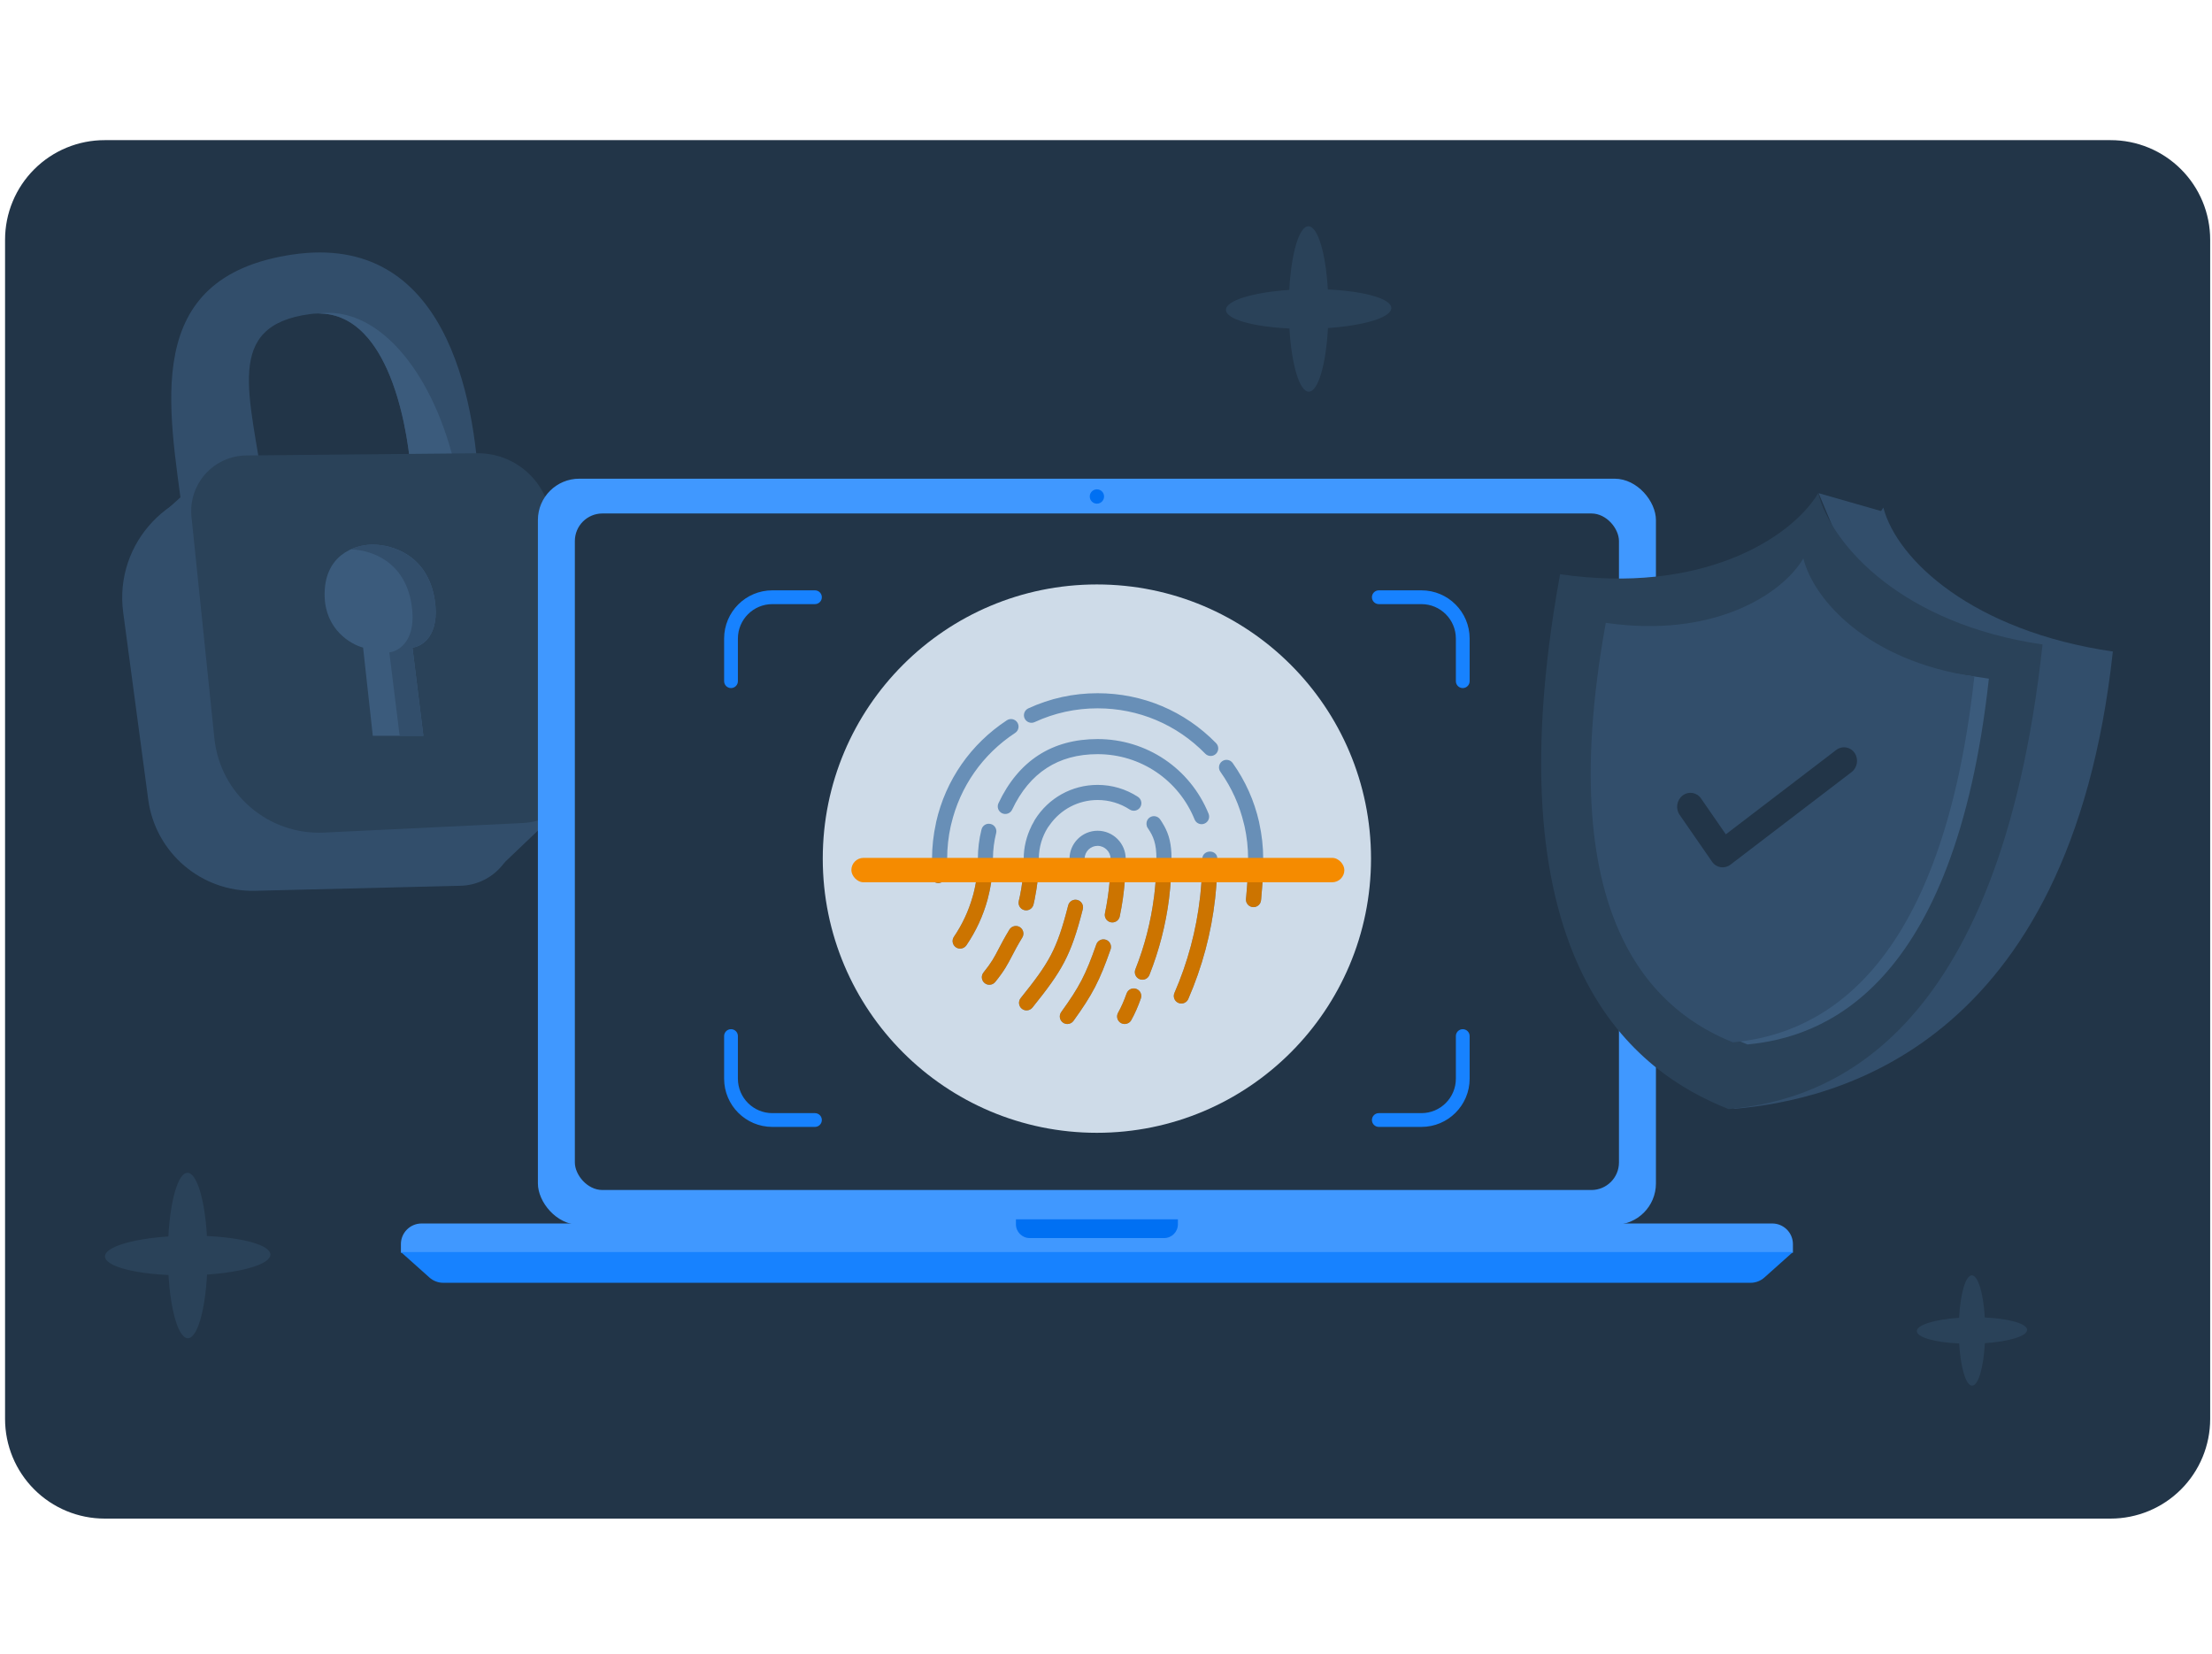 <svg width="321" height="240" viewBox="0 0 321 240" fill="none" xmlns="http://www.w3.org/2000/svg">
<path d="M306.282 20.334H15.189C13.291 20.332 11.412 20.704 9.659 21.429C7.905 22.154 6.312 23.218 4.969 24.559C3.627 25.9 2.562 27.492 1.836 29.245C1.109 30.998 0.735 32.877 0.735 34.774V205.881C0.735 209.714 2.258 213.39 4.969 216.101C7.679 218.811 11.355 220.334 15.189 220.334H306.282C310.115 220.334 313.792 218.811 316.502 216.101C319.213 213.39 320.735 209.714 320.735 205.881V34.774C320.735 32.877 320.361 30.998 319.635 29.245C318.908 27.492 317.844 25.9 316.501 24.559C315.159 23.218 313.566 22.154 311.812 21.429C310.059 20.704 308.179 20.332 306.282 20.334Z" fill="#223548"/>
<path d="M42.459 36.93C20.233 40.194 24.569 59.341 26.576 75.09C30.759 77.983 39.718 81.32 38.305 71.299C36.329 57.281 32.366 47.241 44.986 45.574C56.413 44.065 59.597 62.453 59.819 71.657L69.527 71.223C68.923 57.719 64.686 33.666 42.459 36.93Z" fill="#324E6B"/>
<path d="M17.878 88.864C16.521 78.72 24.884 69.917 35.085 70.753L62.64 73.01C66.471 73.323 69.55 76.294 70.001 80.111L74.653 119.496C75.211 124.22 71.585 128.4 66.83 128.517L37.022 129.246C29.229 129.437 22.542 123.728 21.509 116.001L17.878 88.864Z" fill="#324E6B"/>
<path d="M31.272 67.551L22.376 75.607L33.756 75.949L31.272 67.551Z" fill="#324E6B"/>
<path d="M82.489 116.287L71.203 127.051L73.185 119.852L82.489 116.287Z" fill="#324E6B"/>
<path fill-rule="evenodd" clip-rule="evenodd" d="M66.701 71.349C66.594 70.236 66.315 68.754 65.836 66.842C62.47 53.421 54.595 44.333 46.23 45.486C55.651 45.429 58.971 59.637 59.678 68.908C60.546 69.885 61.377 70.785 62.143 71.552L66.701 71.349Z" fill="#3B5B7C"/>
<path d="M27.788 74.99C27.299 70.257 30.986 66.129 35.743 66.084L69.254 65.762C74.457 65.712 78.94 69.415 79.875 74.533L85.77 106.818C86.932 113.179 82.225 119.108 75.765 119.419L47.037 120.8C38.936 121.19 31.943 115.181 31.109 107.114L27.788 74.99Z" fill="#2A4259"/>
<path d="M54.1 106.761L52.691 93.962C50.891 93.492 47.254 91.355 47.113 86.564C46.937 80.575 51.415 79.02 54.063 79.019C56.981 79.019 62.085 80.575 63.084 87.034C63.882 92.2 61.263 93.805 59.854 93.962L61.44 106.761H54.1Z" fill="#3B5B7C"/>
<path fill-rule="evenodd" clip-rule="evenodd" d="M50.888 79.715C53.832 79.778 58.749 81.4 59.727 87.727C60.526 92.894 57.907 94.499 56.498 94.655L57.997 106.761H61.44L59.855 93.962C61.264 93.805 63.882 92.2 63.084 87.034C62.086 80.575 56.982 79.019 54.063 79.019C53.136 79.02 51.985 79.21 50.888 79.715Z" fill="#324E6B"/>
<path d="M58.178 180.516C58.178 178.859 59.521 177.516 61.178 177.516H257.185C258.841 177.516 260.185 178.859 260.185 180.516V181.75H58.178V180.516Z" fill="#4098FF"/>
<path d="M62.324 185.359C62.874 185.85 63.585 186.121 64.322 186.121H254.04C254.777 186.121 255.488 185.85 256.038 185.359L260.185 181.657H58.178L62.324 185.359Z" fill="#1782FF"/>
<rect x="78.059" y="69.455" width="162.246" height="108.249" rx="6" fill="#4098FF"/>
<path d="M159.181 73.077C159.755 73.077 160.22 72.611 160.22 72.037C160.22 71.462 159.755 70.996 159.181 70.996C158.608 70.996 158.143 71.462 158.143 72.037C158.143 72.611 158.608 73.077 159.181 73.077Z" fill="#0070F3"/>
<rect x="83.422" y="74.5" width="151.518" height="98.159" rx="4" fill="#223548"/>
<path d="M147.43 176.912H170.933V177.632C170.933 178.736 170.038 179.632 168.933 179.632H149.43C148.325 179.632 147.43 178.736 147.43 177.632V176.912Z" fill="#0070F3"/>
<path fill-rule="evenodd" clip-rule="evenodd" d="M105.083 92.652C105.083 88.786 108.217 85.652 112.083 85.652H118.264C118.816 85.652 119.263 86.1 119.263 86.652C119.263 87.204 118.816 87.652 118.264 87.652H112.083C109.321 87.652 107.082 89.89 107.082 92.652V98.833C107.082 99.385 106.635 99.832 106.083 99.832C105.531 99.832 105.083 99.385 105.083 98.833V92.652Z" fill="#1782FF"/>
<path fill-rule="evenodd" clip-rule="evenodd" d="M105.083 156.504C105.083 160.37 108.217 163.504 112.083 163.504H118.264C118.816 163.504 119.263 163.056 119.263 162.504C119.263 161.952 118.816 161.505 118.264 161.505H112.083C109.321 161.505 107.082 159.266 107.082 156.504V150.323C107.082 149.771 106.635 149.324 106.083 149.324C105.531 149.324 105.083 149.771 105.083 150.323V156.504Z" fill="#1782FF"/>
<path fill-rule="evenodd" clip-rule="evenodd" d="M213.271 92.652C213.271 88.786 210.138 85.652 206.272 85.652H200.091C199.539 85.652 199.091 86.1 199.091 86.652C199.091 87.204 199.539 87.652 200.091 87.652H206.272C209.033 87.652 211.272 89.89 211.272 92.652V98.833C211.272 99.385 211.72 99.832 212.272 99.832C212.824 99.832 213.271 99.385 213.271 98.833V92.652Z" fill="#1782FF"/>
<path fill-rule="evenodd" clip-rule="evenodd" d="M213.271 156.504C213.271 160.37 210.138 163.504 206.272 163.504H200.091C199.539 163.504 199.091 163.056 199.091 162.504C199.091 161.952 199.539 161.505 200.091 161.505H206.272C209.033 161.505 211.272 159.266 211.272 156.504V150.323C211.272 149.771 211.72 149.324 212.272 149.324C212.824 149.324 213.271 149.771 213.271 150.323V156.504Z" fill="#1782FF"/>
<circle cx="159.178" cy="124.578" r="39.781" fill="#CEDBE8"/>
<path fill-rule="evenodd" clip-rule="evenodd" d="M159.281 100.58C165.808 100.58 171.917 103.153 176.475 107.822H176.474C176.898 108.257 176.891 108.95 176.458 109.372C176.244 109.581 175.977 109.684 175.691 109.684C175.406 109.684 175.121 109.572 174.908 109.355C170.763 105.11 165.213 102.772 159.28 102.772C156.088 102.772 153.014 103.445 150.144 104.77C149.594 105.021 148.945 104.786 148.689 104.234C148.438 103.685 148.676 103.034 149.225 102.78C152.386 101.321 155.771 100.58 159.281 100.58ZM175.389 118.074C172.715 111.487 166.392 107.231 159.282 107.231C155.984 107.231 153.111 108.011 150.696 109.575C148.281 111.138 146.345 113.47 144.897 116.537C144.636 117.086 144.874 117.739 145.418 117.996H145.419C145.963 118.253 146.619 118.024 146.879 117.474C148.149 114.782 149.826 112.774 151.887 111.437C153.946 110.101 156.412 109.422 159.282 109.422C165.496 109.422 171.019 113.139 173.358 118.897C173.53 119.326 173.944 119.581 174.373 119.581C174.508 119.581 174.651 119.555 174.785 119.5C175.345 119.272 175.615 118.633 175.387 118.073L175.389 118.074ZM182.733 119.374C182.736 119.397 182.738 119.409 182.74 119.418V119.422L182.742 119.42C183.114 121.111 183.313 122.854 183.313 124.608C183.313 126.494 183.216 128.392 183.032 130.245C183.031 130.259 183.03 130.274 183.029 130.293V130.308L183.027 130.326L182.994 130.637V130.639V130.641C182.931 131.199 182.459 131.616 181.906 131.616C181.866 131.616 181.826 131.614 181.785 131.609H181.784C181.179 131.544 180.75 131 180.814 130.4L180.839 130.165L180.849 130.069C181.029 128.272 181.121 126.435 181.121 124.607C181.121 123.002 180.946 121.405 180.602 119.857H180.596L180.529 119.575C179.885 116.837 178.736 114.281 177.099 111.974C176.749 111.481 176.864 110.798 177.356 110.448H177.358C177.847 110.1 178.535 110.21 178.885 110.708C178.886 110.709 178.886 110.71 178.886 110.71C180.725 113.298 182.013 116.173 182.713 119.255C182.724 119.3 182.729 119.343 182.732 119.37L182.733 119.374ZM162.952 130.367C162.827 131.243 162.672 132.111 162.492 132.968L162.493 132.966C162.385 133.483 161.927 133.835 161.422 133.835C161.351 133.835 161.276 133.828 161.198 133.813H161.196H161.194C160.601 133.688 160.222 133.106 160.347 132.514C160.51 131.739 160.648 130.953 160.763 130.158C160.766 130.131 160.77 130.108 160.774 130.093C160.778 130.073 160.779 130.064 160.779 130.064V130.06V130.057C161.037 128.265 161.167 126.433 161.167 124.609C161.167 123.57 160.295 122.725 159.281 122.725C158.266 122.725 157.436 123.53 157.398 124.535C157.4 124.56 157.402 124.584 157.402 124.609V124.611V124.613L157.397 125.216V125.218V125.221C157.385 125.776 156.911 126.352 156.278 126.292C155.672 126.282 155.194 125.78 155.205 125.179L155.209 124.694C155.207 124.667 155.205 124.64 155.205 124.611C155.205 122.363 157.034 120.533 159.282 120.533C161.53 120.533 163.36 122.363 163.36 124.611C163.36 126.501 163.223 128.399 162.963 130.256V130.26V130.263C162.961 130.268 162.96 130.276 162.958 130.302C162.957 130.307 162.957 130.314 162.956 130.322L162.954 130.342L162.953 130.35L162.952 130.361V130.364V130.367ZM156.345 130.576C156.928 130.727 157.285 131.321 157.135 131.909V131.908C156.271 135.3 155.515 137.542 154.433 139.607C153.352 141.668 151.953 143.537 149.826 146.188C149.609 146.457 149.291 146.597 148.971 146.597C148.732 146.597 148.489 146.519 148.287 146.356H148.286C147.815 145.977 147.741 145.288 148.118 144.818C150.197 142.226 151.5 140.484 152.496 138.586C153.489 136.691 154.182 134.622 155.012 131.369C155.159 130.787 155.747 130.421 156.345 130.576ZM160.494 136.354H160.493H160.491C159.916 136.148 159.294 136.46 159.095 137.026C157.546 141.441 156.651 143.168 154.004 146.837C153.651 147.328 153.758 148.011 154.249 148.366H154.25C154.446 148.508 154.67 148.574 154.892 148.574C155.228 148.574 155.566 148.417 155.781 148.12C158.541 144.292 159.554 142.342 161.164 137.75C161.364 137.181 161.065 136.555 160.494 136.354ZM147.316 106.341C147.823 106.009 147.962 105.327 147.632 104.823C147.298 104.314 146.618 104.175 146.113 104.507C140.879 107.944 137.235 113.182 135.853 119.256C135.841 119.306 135.834 119.353 135.831 119.379C135.829 119.393 135.828 119.403 135.827 119.41L135.826 119.418V119.422C135.452 121.114 135.255 122.856 135.255 124.608C135.255 125.358 135.195 126.114 135.077 126.846C134.979 127.445 135.384 128.004 135.978 128.103H135.981H135.984C136.046 128.114 136.104 128.118 136.161 128.118C136.69 128.118 137.154 127.735 137.242 127.197C137.378 126.345 137.449 125.476 137.449 124.608C137.449 123.004 137.625 121.405 137.967 119.857H137.972L138.038 119.576C139.323 114.129 142.608 109.432 147.317 106.34L147.316 106.341ZM175.593 123.554C175.849 123.555 176.119 123.636 176.329 123.818L176.327 123.816C176.542 124.003 176.669 124.278 176.66 124.608C176.659 126.469 176.554 128.338 176.355 130.168L176.348 130.237L176.347 130.251C176.346 130.258 176.346 130.265 176.345 130.274L176.344 130.284C176.344 130.297 176.343 130.312 176.341 130.328V130.33V130.333C175.775 135.38 174.463 140.295 172.439 144.942C172.259 145.356 171.855 145.601 171.435 145.601C171.288 145.601 171.14 145.573 170.996 145.509C170.441 145.267 170.19 144.621 170.432 144.067C172.354 139.656 173.603 134.99 174.149 130.196L174.151 130.173C174.152 130.162 174.153 130.153 174.154 130.144L174.189 129.838H174.19C174.374 128.113 174.468 126.353 174.468 124.608V124.602V124.596C174.479 124.258 174.628 123.987 174.851 123.806C175.068 123.631 175.338 123.554 175.593 123.554ZM143.338 130.405L143.338 130.405L143.343 130.38C143.349 130.357 143.355 130.331 143.363 130.302C143.85 128.455 144.102 126.545 144.102 124.61C144.102 124.584 144.1 124.56 144.098 124.535L144.098 124.535L144.097 124.532C144.103 123.297 144.259 122.068 144.557 120.881C144.707 120.295 144.352 119.702 143.769 119.554H143.766H143.762C143.161 119.396 142.578 119.772 142.434 120.348V120.349C142.083 121.736 141.906 123.17 141.906 124.611C141.906 124.639 141.908 124.669 141.911 124.699C141.903 126.445 141.671 128.173 141.224 129.841H141.218L141.143 130.107C140.554 132.179 139.647 134.137 138.429 135.919C138.09 136.419 138.218 137.102 138.717 137.444C138.907 137.573 139.122 137.634 139.334 137.634C139.683 137.634 140.028 137.468 140.241 137.156C141.631 135.117 142.665 132.878 143.315 130.503V130.5C143.325 130.466 143.332 130.433 143.338 130.405L143.338 130.405ZM168.587 119.238L168.625 119.297L168.626 119.298L168.959 119.86C169.634 121.088 170.011 122.446 170.011 124.611C170.011 126.491 169.89 128.391 169.661 130.258C169.66 130.266 169.659 130.277 169.658 130.298C169.657 130.306 169.656 130.318 169.655 130.329L169.655 130.329L169.655 130.337L169.654 130.344V130.35C169.174 134.157 168.213 137.895 166.799 141.455C166.628 141.885 166.215 142.146 165.781 142.146C165.642 142.146 165.509 142.119 165.382 142.071L165.378 142.068H165.375C164.813 141.843 164.538 141.207 164.762 140.644C166.097 137.283 167.006 133.754 167.464 130.16C167.466 130.14 167.469 130.124 167.471 130.115C167.474 130.103 167.475 130.102 167.475 130.099L167.476 130.095C167.477 130.09 167.478 130.086 167.478 130.083C167.479 130.079 167.48 130.076 167.48 130.074C167.706 128.266 167.82 126.429 167.82 124.61C167.82 123.48 167.706 122.661 167.495 121.981C167.285 121.302 166.974 120.742 166.555 120.132C166.493 120.044 166.452 119.951 166.424 119.861C166.304 119.473 166.438 119.138 166.438 119.138C166.507 118.935 166.636 118.746 166.838 118.608C167.338 118.265 168.02 118.394 168.36 118.891C168.417 118.974 168.471 119.056 168.523 119.137L168.532 119.152C168.551 119.181 168.569 119.21 168.587 119.238ZM163.489 144.145C163.689 143.576 164.311 143.271 164.884 143.472L164.885 143.476C165.456 143.675 165.759 144.299 165.557 144.872C165.151 146.031 164.697 147.058 164.167 148.013C163.966 148.372 163.591 148.576 163.208 148.576C163.025 148.576 162.845 148.53 162.681 148.442L162.678 148.44L162.675 148.438C162.148 148.143 161.956 147.475 162.25 146.946C162.717 146.107 163.122 145.19 163.489 144.145ZM165.137 115.616C163.395 114.481 161.37 113.88 159.284 113.88C155.562 113.88 152.158 115.768 150.182 118.928C150.131 119.01 150.089 119.093 150.055 119.16L150.048 119.174C150.023 119.225 150.002 119.267 149.979 119.308L149.973 119.319C149.968 119.326 149.964 119.334 149.961 119.341L149.672 119.857H149.687C148.956 121.328 148.557 122.947 148.557 124.608C148.557 124.64 148.559 124.674 148.563 124.711C148.556 126.484 148.37 128.258 148.011 129.982C148.007 129.997 148.004 130.013 148 130.028C147.998 130.037 147.996 130.046 147.994 130.056C147.992 130.062 147.991 130.068 147.99 130.074C147.986 130.086 147.984 130.097 147.983 130.106L147.982 130.111C147.981 130.113 147.981 130.116 147.98 130.118C147.98 130.12 147.979 130.123 147.979 130.125V130.13L147.977 130.136C147.936 130.335 147.891 130.531 147.844 130.727C147.704 131.315 148.065 131.908 148.653 132.05L148.661 132.052H148.668C148.742 132.068 148.824 132.08 148.913 132.08C149.409 132.08 149.855 131.743 149.978 131.242C150.042 130.974 150.101 130.704 150.158 130.432V130.43C150.165 130.396 150.169 130.364 150.172 130.34L150.174 130.326C150.177 130.3 150.179 130.288 150.182 130.277C150.559 128.422 150.757 126.515 150.757 124.609C150.757 124.58 150.755 124.546 150.751 124.511C150.77 122.941 151.215 121.416 152.043 120.09C152.085 120.022 152.135 119.956 152.195 119.877C152.199 119.871 152.203 119.865 152.208 119.859H152.212L152.321 119.704C153.926 117.427 156.486 116.073 159.286 116.073C160.946 116.073 162.556 116.551 163.94 117.454V117.455C164.448 117.781 165.125 117.642 165.456 117.134C165.787 116.627 165.642 115.947 165.137 115.617V115.616ZM147.988 134.51C148.504 134.826 148.669 135.498 148.358 136.016L148.357 136.014C147.643 137.191 147.217 138.009 146.839 138.738L146.837 138.741C146.224 139.921 145.732 140.865 144.429 142.473C144.213 142.742 143.896 142.88 143.577 142.88C143.338 142.88 143.091 142.802 142.889 142.636H142.888L142.887 142.635C142.418 142.254 142.345 141.565 142.725 141.096C143.889 139.66 144.283 138.903 144.89 137.736L144.893 137.73L144.917 137.684C145.303 136.944 145.745 136.095 146.482 134.878C146.798 134.36 147.47 134.2 147.986 134.508L147.987 134.51H147.988Z" fill="#688FB7"/>
<path fill-rule="evenodd" clip-rule="evenodd" d="M174.445 126.082H176.637C176.597 127.452 176.501 128.82 176.355 130.168L176.348 130.237L176.347 130.251C176.346 130.258 176.346 130.265 176.345 130.274L176.344 130.283C176.344 130.297 176.343 130.312 176.341 130.328V130.33V130.332C175.775 135.38 174.463 140.295 172.439 144.942C172.259 145.356 171.855 145.6 171.435 145.6C171.288 145.6 171.14 145.572 170.996 145.509C170.441 145.267 170.19 144.621 170.432 144.067C172.354 139.656 173.603 134.99 174.149 130.196L174.151 130.173C174.152 130.162 174.153 130.153 174.154 130.144L174.189 129.838H174.19C174.322 128.597 174.408 127.34 174.445 126.082ZM141.858 126.082H144.053C143.958 127.513 143.726 128.925 143.363 130.302C143.355 130.331 143.349 130.357 143.343 130.38L143.338 130.405L143.338 130.405C143.332 130.433 143.325 130.466 143.315 130.5V130.503C142.665 132.878 141.631 135.117 140.241 137.156C140.028 137.468 139.683 137.634 139.334 137.634C139.122 137.634 138.907 137.573 138.717 137.443C138.218 137.102 138.09 136.419 138.429 135.919C139.647 134.136 140.554 132.179 141.143 130.107L141.218 129.841H141.224C141.552 128.615 141.765 127.356 141.858 126.082ZM183.294 126.082C183.257 127.479 183.168 128.874 183.032 130.244C183.031 130.258 183.03 130.273 183.029 130.293V130.308L183.027 130.326L182.994 130.636V130.639V130.641C182.931 131.199 182.459 131.616 181.906 131.616C181.866 131.616 181.826 131.613 181.785 131.609H181.784C181.179 131.543 180.75 131 180.814 130.4L180.839 130.165L180.849 130.069C180.98 128.755 181.065 127.42 181.101 126.082H183.294ZM135.178 126.082H137.382C137.348 126.456 137.301 126.828 137.242 127.197C137.154 127.735 136.69 128.118 136.161 128.118C136.104 128.118 136.046 128.114 135.984 128.103H135.981H135.978C135.384 128.004 134.979 127.445 135.077 126.846C135.118 126.594 135.151 126.339 135.178 126.082ZM148.522 126.082H150.718C150.643 127.495 150.461 128.9 150.182 130.277C150.179 130.287 150.177 130.3 150.174 130.326L150.172 130.34C150.169 130.364 150.165 130.396 150.158 130.43V130.432C150.101 130.704 150.042 130.974 149.978 131.242C149.855 131.743 149.409 132.08 148.913 132.08C148.824 132.08 148.742 132.068 148.668 132.052H148.661L148.653 132.05C148.065 131.908 147.704 131.315 147.844 130.727C147.891 130.531 147.936 130.335 147.977 130.136L147.979 130.13V130.125L147.979 130.125C147.98 130.119 147.981 130.114 147.983 130.105C147.984 130.097 147.986 130.086 147.99 130.074C147.993 130.059 147.997 130.043 148 130.028C148.004 130.012 148.007 129.997 148.011 129.982C148.277 128.703 148.449 127.396 148.522 126.082ZM155.653 126.082H156.966C156.779 126.231 156.542 126.317 156.278 126.292C156.043 126.288 155.828 126.21 155.653 126.082ZM161.139 126.082H163.333C163.281 127.483 163.156 128.881 162.963 130.256V130.259V130.263C162.961 130.268 162.96 130.276 162.958 130.302L162.957 130.312L162.957 130.313L162.956 130.326L162.956 130.326C162.955 130.337 162.954 130.349 162.952 130.361V130.364V130.367C162.827 131.243 162.672 132.111 162.492 132.968L162.493 132.965C162.385 133.482 161.927 133.835 161.422 133.835C161.351 133.835 161.276 133.828 161.198 133.813H161.196H161.194C160.601 133.688 160.222 133.105 160.347 132.514C160.51 131.738 160.648 130.953 160.763 130.158C160.766 130.131 160.77 130.108 160.774 130.093C160.778 130.073 160.779 130.063 160.779 130.063V130.06V130.057C160.967 128.747 161.088 127.416 161.139 126.082ZM167.795 126.082H169.987C169.941 127.478 169.83 128.877 169.661 130.258C169.66 130.266 169.659 130.277 169.658 130.297C169.657 130.308 169.656 130.323 169.655 130.337L169.654 130.344V130.35C169.174 134.157 168.213 137.895 166.799 141.455C166.628 141.885 166.215 142.145 165.781 142.145C165.642 142.145 165.509 142.119 165.382 142.071L165.378 142.068H165.375C164.813 141.843 164.538 141.207 164.762 140.644C166.097 137.283 167.006 133.754 167.464 130.16C167.466 130.14 167.469 130.124 167.471 130.114C167.474 130.103 167.475 130.101 167.475 130.099L167.476 130.095C167.477 130.09 167.477 130.086 167.478 130.083L167.478 130.082L167.478 130.082C167.479 130.08 167.479 130.078 167.479 130.077C167.48 130.076 167.48 130.075 167.48 130.073C167.645 128.752 167.751 127.416 167.795 126.082ZM157.135 131.909C157.285 131.321 156.928 130.727 156.345 130.576C155.747 130.421 155.159 130.786 155.012 131.369C154.182 134.622 153.489 136.69 152.496 138.586C151.5 140.484 150.197 142.226 148.118 144.818C147.741 145.287 147.815 145.977 148.286 146.356H148.287C148.489 146.519 148.732 146.597 148.971 146.597C149.291 146.597 149.609 146.457 149.826 146.188C151.953 143.537 153.352 141.668 154.433 139.606C155.515 137.541 156.271 135.3 157.135 131.908V131.909ZM160.493 136.353H160.494C161.065 136.555 161.364 137.181 161.164 137.749C159.554 142.341 158.541 144.292 155.781 148.119C155.566 148.417 155.228 148.574 154.892 148.574C154.67 148.574 154.446 148.508 154.25 148.366H154.249C153.758 148.011 153.651 147.328 154.004 146.837C156.651 143.168 157.546 141.441 159.095 137.026C159.294 136.46 159.916 136.148 160.491 136.353H160.493ZM164.884 143.472C164.311 143.271 163.689 143.576 163.489 144.144C163.122 145.19 162.717 146.107 162.25 146.946C161.956 147.475 162.148 148.143 162.675 148.438L162.678 148.44L162.681 148.442C162.845 148.53 163.025 148.576 163.208 148.576C163.591 148.576 163.966 148.372 164.167 148.013C164.697 147.058 165.151 146.031 165.557 144.871C165.759 144.298 165.456 143.675 164.885 143.475L164.884 143.472ZM148.358 136.016C148.669 135.498 148.504 134.826 147.988 134.51H147.987L147.986 134.508C147.47 134.2 146.798 134.36 146.482 134.878C145.745 136.095 145.303 136.944 144.917 137.684L144.917 137.684L144.893 137.73L144.89 137.736L144.89 137.736C144.283 138.902 143.889 139.659 142.725 141.096C142.345 141.564 142.418 142.254 142.887 142.635L142.888 142.636H142.889C143.091 142.802 143.338 142.88 143.577 142.88C143.896 142.88 144.213 142.742 144.429 142.473C145.732 140.865 146.224 139.921 146.837 138.741L146.839 138.738C147.217 138.009 147.643 137.191 148.357 136.014L148.358 136.016Z" fill="#CC7400"/>
<rect x="123.548" y="124.469" width="71.543" height="3.541" rx="1.771" fill="#F58B00"/>
<path d="M39.238 182.025C39.238 180.667 35.295 179.58 30.027 179.333C29.726 174.071 28.567 170.159 27.208 170.162C25.85 170.165 24.72 174.107 24.431 179.396C19.148 179.757 15.22 180.938 15.238 182.299C15.256 183.66 19.181 184.748 24.449 184.992C24.765 190.253 25.91 194.165 27.265 194.162C28.621 194.159 29.756 190.217 30.046 184.928C35.329 184.567 39.253 183.386 39.238 182.025Z" fill="#2A4259"/>
<path d="M294.169 192.95C294.169 192.044 291.54 191.319 288.028 191.155C287.828 187.647 287.054 185.039 286.149 185.041C285.243 185.043 284.49 187.671 284.297 191.197C280.775 191.438 278.157 192.225 278.169 193.132C278.181 194.04 280.798 194.765 284.31 194.927C284.52 198.435 285.283 201.043 286.187 201.041C287.091 201.039 287.848 198.411 288.04 194.885C291.562 194.644 294.179 193.857 294.169 192.95Z" fill="#2A4259"/>
<path d="M201.904 44.691C201.904 43.333 197.961 42.246 192.693 41.999C192.392 36.737 191.233 32.825 189.874 32.828C188.516 32.831 187.386 36.773 187.097 42.062C181.814 42.423 177.886 43.604 177.904 44.965C177.922 46.326 181.847 47.414 187.115 47.658C187.431 52.919 188.576 56.831 189.931 56.828C191.287 56.825 192.422 52.883 192.712 47.594C197.995 47.233 201.919 46.052 201.904 44.691Z" fill="#2A4259"/>
<path d="M236.6 84.336C256.894 87.291 269.217 80.377 273.306 73.645C275.305 81.263 286.319 91.575 306.612 94.53C300.34 152.156 265.914 159.632 251.737 160.876C238.504 155.64 226.179 141.358 236.6 84.336Z" fill="#324E6B"/>
<path d="M263.909 71.553L273.172 74.205L268.409 82.282L263.909 71.553Z" fill="#324E6B"/>
<path d="M226.397 83.313C246.69 86.267 259.767 78.295 263.856 71.563C265.855 79.181 276.115 90.552 296.409 93.507C290.137 151.133 265.022 159.675 250.845 160.919C237.612 155.684 215.975 140.335 226.397 83.313Z" fill="#2A4259"/>
<path d="M235.137 90.676C250.64 92.934 257.479 93.984 260.625 88.685C262.115 94.605 272.914 96.177 288.188 98.401L288.621 98.464C283.648 143.734 264.425 150.52 253.584 151.541C243.485 147.471 226.994 135.485 235.137 90.676Z" fill="#3B5B7C"/>
<path d="M233.028 90.368C248.531 92.625 258.551 86.324 261.697 81.025C263.202 87.001 271.009 95.898 286.512 98.155C281.539 143.426 262.315 150.211 251.475 151.232C241.375 147.162 224.885 135.177 233.028 90.368Z" fill="#324E6B"/>
<path fill-rule="evenodd" clip-rule="evenodd" d="M269.131 109.233C269.745 110.121 269.548 111.372 268.69 112.028L251.12 125.455C250.262 126.11 249.069 125.922 248.455 125.034L243.737 118.214C243.123 117.327 243.321 116.075 244.179 115.42C245.036 114.765 246.229 114.953 246.843 115.841L250.449 121.053L266.466 108.813C267.324 108.157 268.517 108.346 269.131 109.233Z" fill="#223548"/>
</svg>
